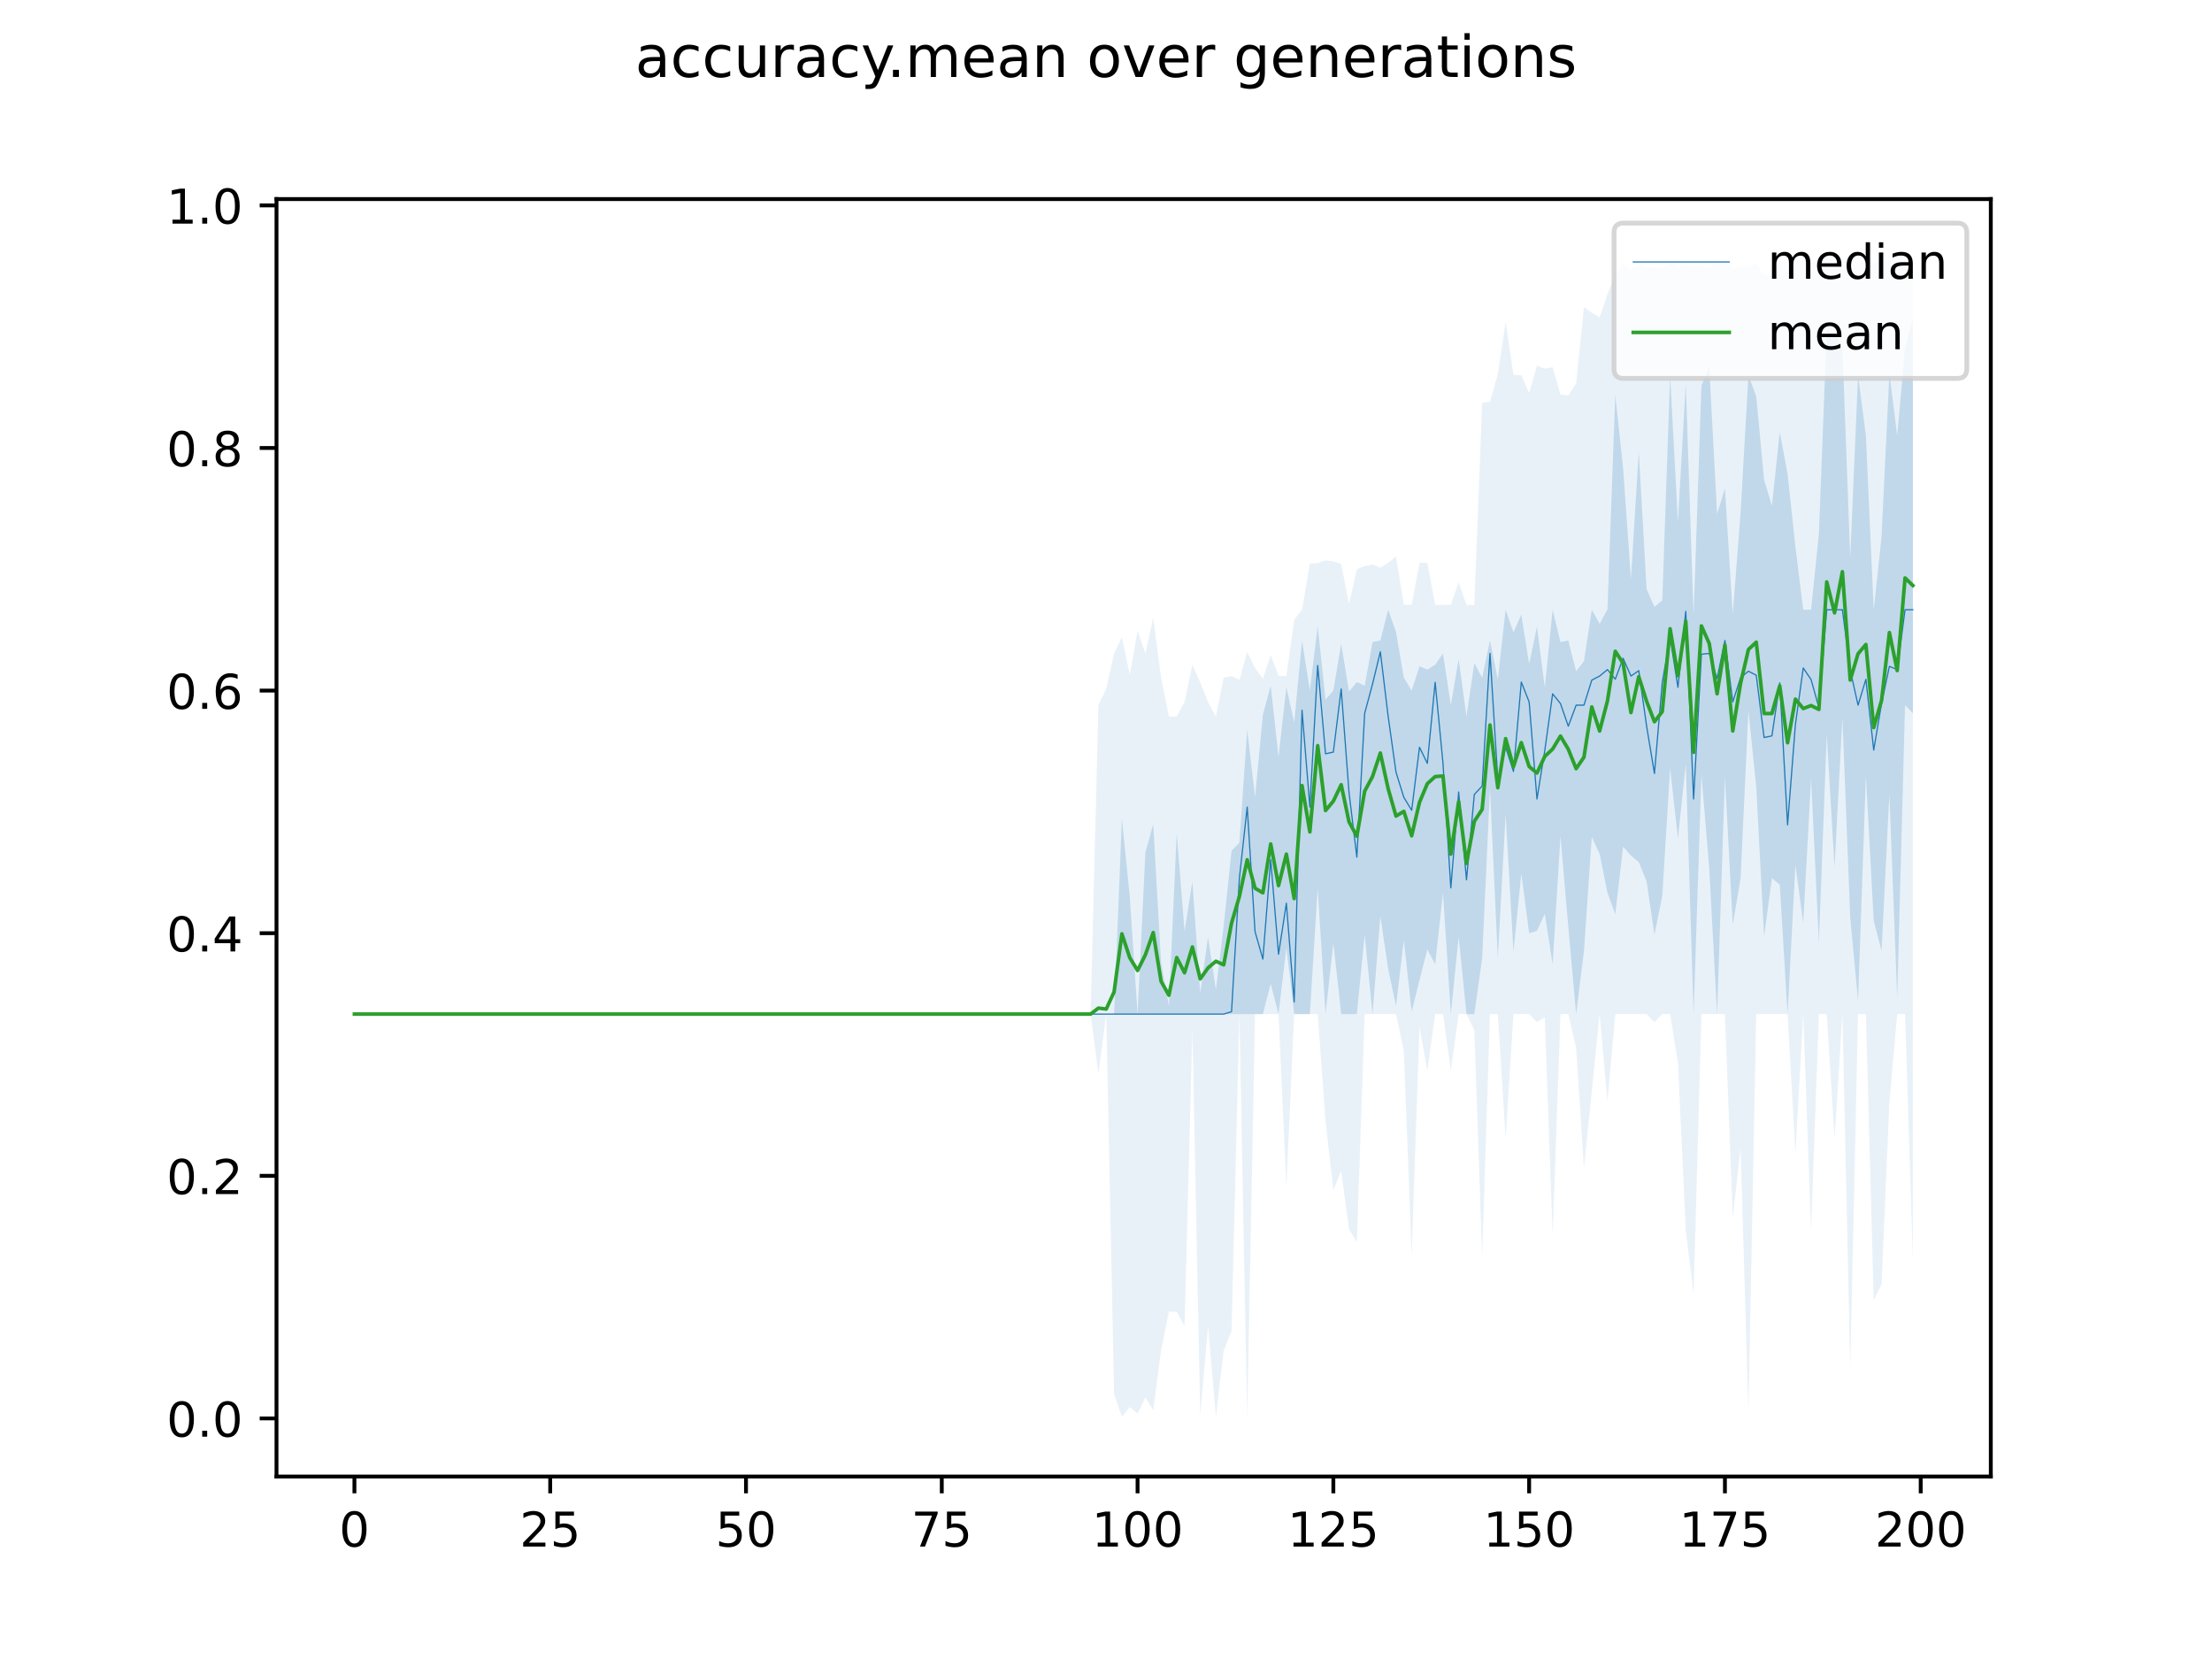 <?xml version="1.0" encoding="utf-8" standalone="no"?>
<!DOCTYPE svg PUBLIC "-//W3C//DTD SVG 1.1//EN"
  "http://www.w3.org/Graphics/SVG/1.1/DTD/svg11.dtd">
<!-- Created with matplotlib (https://matplotlib.org/) -->
<svg height="345.6pt" version="1.1" viewBox="0 0 460.8 345.6" width="460.8pt" xmlns="http://www.w3.org/2000/svg" xmlns:xlink="http://www.w3.org/1999/xlink">
 <defs>
  <style type="text/css">
*{stroke-linecap:butt;stroke-linejoin:round;}
  </style>
 </defs>
 <g id="figure_1">
  <g id="patch_1">
   <path d="M 0 345.6 
L 460.8 345.6 
L 460.8 0 
L 0 0 
z
" style="fill:#ffffff;"/>
  </g>
  <g id="axes_1">
   <g id="patch_2">
    <path d="M 57.6 307.584 
L 414.72 307.584 
L 414.72 41.472 
L 57.6 41.472 
z
" style="fill:#ffffff;"/>
   </g>
   <g id="PolyCollection_1">
    <path clip-path="url(#p16433de126)" d="M 73.833 211.254 
L 73.833 211.254 
L 75.464 211.254 
L 77.096 211.254 
L 78.727 211.254 
L 80.358 211.254 
L 81.99 211.254 
L 83.621 211.254 
L 85.253 211.254 
L 86.884 211.254 
L 88.516 211.254 
L 90.147 211.254 
L 91.778 211.254 
L 93.41 211.254 
L 95.041 211.254 
L 96.673 211.254 
L 98.304 211.254 
L 99.936 211.254 
L 101.567 211.254 
L 103.198 211.254 
L 104.83 211.254 
L 106.461 211.254 
L 108.093 211.254 
L 109.724 211.254 
L 111.356 211.254 
L 112.987 211.254 
L 114.618 211.254 
L 116.25 211.254 
L 117.881 211.254 
L 119.513 211.254 
L 121.144 211.254 
L 122.776 211.254 
L 124.407 211.254 
L 126.038 211.254 
L 127.67 211.254 
L 129.301 211.254 
L 130.933 211.254 
L 132.564 211.254 
L 134.196 211.254 
L 135.827 211.254 
L 137.458 211.254 
L 139.09 211.254 
L 140.721 211.254 
L 142.353 211.254 
L 143.984 211.254 
L 145.616 211.254 
L 147.247 211.254 
L 148.879 211.254 
L 150.51 211.254 
L 152.141 211.254 
L 153.773 211.254 
L 155.404 211.254 
L 157.036 211.254 
L 158.667 211.254 
L 160.299 211.254 
L 161.93 211.254 
L 163.561 211.254 
L 165.193 211.254 
L 166.824 211.254 
L 168.456 211.254 
L 170.087 211.254 
L 171.719 211.254 
L 173.35 211.254 
L 174.981 211.254 
L 176.613 211.254 
L 178.244 211.254 
L 179.876 211.254 
L 181.507 211.254 
L 183.139 211.254 
L 184.77 211.254 
L 186.401 211.254 
L 188.033 211.254 
L 189.664 211.254 
L 191.296 211.254 
L 192.927 211.254 
L 194.559 211.254 
L 196.19 211.254 
L 197.821 211.254 
L 199.453 211.254 
L 201.084 211.254 
L 202.716 211.254 
L 204.347 211.254 
L 205.979 211.254 
L 207.61 211.254 
L 209.241 211.254 
L 210.873 211.254 
L 212.504 211.254 
L 214.136 211.254 
L 215.767 211.254 
L 217.399 211.254 
L 219.03 211.254 
L 220.661 211.254 
L 222.293 211.254 
L 223.924 211.254 
L 225.556 211.254 
L 227.187 211.254 
L 228.819 211.254 
L 230.45 211.254 
L 232.081 211.254 
L 233.713 211.254 
L 235.344 211.254 
L 236.976 211.254 
L 238.607 211.254 
L 240.239 211.254 
L 241.87 211.254 
L 243.501 211.254 
L 245.133 211.254 
L 246.764 211.254 
L 248.396 211.254 
L 250.027 211.254 
L 251.659 211.254 
L 253.29 211.254 
L 254.921 211.254 
L 256.553 211.254 
L 258.184 211.254 
L 259.816 211.254 
L 261.447 211.254 
L 263.079 211.254 
L 264.71 204.936 
L 266.341 211.254 
L 267.973 197.44 
L 269.604 211.254 
L 271.236 211.254 
L 272.867 211.254 
L 274.499 185.057 
L 276.13 211.254 
L 277.761 196.429 
L 279.393 211.254 
L 281.024 211.254 
L 282.656 211.254 
L 284.287 194.744 
L 285.919 211.254 
L 287.55 190.869 
L 289.181 201.82 
L 290.813 209.569 
L 292.444 195.839 
L 294.076 210.749 
L 295.707 204.178 
L 297.339 197.777 
L 298.97 200.893 
L 300.601 185.984 
L 302.233 211.254 
L 303.864 195.165 
L 305.496 211.254 
L 307.127 211.254 
L 308.759 199.63 
L 310.39 164.323 
L 312.021 199.545 
L 313.653 169.634 
L 315.284 198.282 
L 316.916 181.941 
L 318.547 194.407 
L 320.179 193.902 
L 321.81 190.364 
L 323.441 200.893 
L 325.073 174.191 
L 326.704 193.059 
L 328.336 211.254 
L 329.967 198.114 
L 331.599 174.36 
L 333.23 177.897 
L 334.862 185.984 
L 336.493 190.448 
L 338.124 176.381 
L 339.756 178.234 
L 341.387 179.582 
L 343.019 183.625 
L 344.65 194.744 
L 346.282 186.658 
L 347.913 160.002 
L 349.544 174.696 
L 351.176 159.181 
L 352.807 211.254 
L 354.439 161.387 
L 356.07 180.93 
L 357.702 211.254 
L 359.333 161.801 
L 360.964 192.723 
L 362.596 182.951 
L 364.227 148.079 
L 365.859 163.999 
L 367.49 195.081 
L 369.122 182.951 
L 370.753 184.299 
L 372.384 211.254 
L 374.016 180.172 
L 375.647 192.301 
L 377.279 162.134 
L 378.91 196.429 
L 380.542 152.964 
L 382.173 180.677 
L 383.804 149.426 
L 385.436 191.206 
L 387.067 208.474 
L 388.699 161.539 
L 390.33 191.796 
L 391.962 198.114 
L 393.593 165.431 
L 395.224 207.885 
L 396.856 146.899 
L 398.487 148.584 
L 398.487 66.372 
L 398.487 66.372 
L 396.856 72.521 
L 395.224 90.772 
L 393.593 77.743 
L 391.962 111.774 
L 390.33 127.02 
L 388.699 90.739 
L 387.067 78.164 
L 385.436 116.238 
L 383.804 72.268 
L 382.173 69.572 
L 380.542 68.899 
L 378.91 111.166 
L 377.279 127.02 
L 375.647 127.02 
L 374.016 113.886 
L 372.384 98.717 
L 370.753 89.957 
L 369.122 105.382 
L 367.49 99.897 
L 365.859 82.595 
L 364.227 78.164 
L 362.596 106.804 
L 360.964 127.947 
L 359.333 101.75 
L 357.702 107.049 
L 356.07 76.48 
L 354.439 80.305 
L 352.807 128.284 
L 351.176 79.849 
L 349.544 108.825 
L 347.913 78.164 
L 346.282 125.083 
L 344.65 126.43 
L 343.019 122.724 
L 341.387 94 
L 339.756 120.618 
L 338.124 97.538 
L 336.493 82.208 
L 334.862 126.936 
L 333.23 129.968 
L 331.599 127.02 
L 329.967 137.718 
L 328.336 139.824 
L 326.704 133.422 
L 325.073 133.759 
L 323.441 127.02 
L 321.81 143.193 
L 320.179 130.558 
L 318.547 138.307 
L 316.916 128.031 
L 315.284 131.737 
L 313.653 127.02 
L 312.021 141.521 
L 310.39 133.422 
L 308.759 141.171 
L 307.127 138.139 
L 305.496 149.258 
L 303.864 137.277 
L 302.233 146.899 
L 300.601 136.117 
L 298.97 138.476 
L 297.339 139.487 
L 295.707 138.813 
L 294.076 143.867 
L 292.444 141.171 
L 290.813 131.653 
L 289.181 127.02 
L 287.55 133.422 
L 285.919 133.759 
L 284.287 142.856 
L 282.656 142.089 
L 281.024 144.063 
L 279.393 134.096 
L 277.761 143.867 
L 276.13 145.744 
L 274.499 130.389 
L 272.867 143.867 
L 271.236 133.422 
L 269.604 150.521 
L 267.973 143.176 
L 266.341 157.672 
L 264.71 142.833 
L 263.079 148.921 
L 261.447 166.057 
L 259.816 151.953 
L 258.184 175.539 
L 256.553 177.223 
L 254.921 192.807 
L 253.29 206.2 
L 251.659 195.165 
L 250.027 206.908 
L 248.396 183.625 
L 246.764 193.986 
L 245.133 173.517 
L 243.501 209.569 
L 241.87 200.472 
L 240.239 171.664 
L 238.607 177.56 
L 236.976 211.254 
L 235.344 186.658 
L 233.713 170.485 
L 232.081 211.254 
L 230.45 211.254 
L 228.819 211.254 
L 227.187 211.254 
L 225.556 211.254 
L 223.924 211.254 
L 222.293 211.254 
L 220.661 211.254 
L 219.03 211.254 
L 217.399 211.254 
L 215.767 211.254 
L 214.136 211.254 
L 212.504 211.254 
L 210.873 211.254 
L 209.241 211.254 
L 207.61 211.254 
L 205.979 211.254 
L 204.347 211.254 
L 202.716 211.254 
L 201.084 211.254 
L 199.453 211.254 
L 197.821 211.254 
L 196.19 211.254 
L 194.559 211.254 
L 192.927 211.254 
L 191.296 211.254 
L 189.664 211.254 
L 188.033 211.254 
L 186.401 211.254 
L 184.77 211.254 
L 183.139 211.254 
L 181.507 211.254 
L 179.876 211.254 
L 178.244 211.254 
L 176.613 211.254 
L 174.981 211.254 
L 173.35 211.254 
L 171.719 211.254 
L 170.087 211.254 
L 168.456 211.254 
L 166.824 211.254 
L 165.193 211.254 
L 163.561 211.254 
L 161.93 211.254 
L 160.299 211.254 
L 158.667 211.254 
L 157.036 211.254 
L 155.404 211.254 
L 153.773 211.254 
L 152.141 211.254 
L 150.51 211.254 
L 148.879 211.254 
L 147.247 211.254 
L 145.616 211.254 
L 143.984 211.254 
L 142.353 211.254 
L 140.721 211.254 
L 139.09 211.254 
L 137.458 211.254 
L 135.827 211.254 
L 134.196 211.254 
L 132.564 211.254 
L 130.933 211.254 
L 129.301 211.254 
L 127.67 211.254 
L 126.038 211.254 
L 124.407 211.254 
L 122.776 211.254 
L 121.144 211.254 
L 119.513 211.254 
L 117.881 211.254 
L 116.25 211.254 
L 114.618 211.254 
L 112.987 211.254 
L 111.356 211.254 
L 109.724 211.254 
L 108.093 211.254 
L 106.461 211.254 
L 104.83 211.254 
L 103.198 211.254 
L 101.567 211.254 
L 99.936 211.254 
L 98.304 211.254 
L 96.673 211.254 
L 95.041 211.254 
L 93.41 211.254 
L 91.778 211.254 
L 90.147 211.254 
L 88.516 211.254 
L 86.884 211.254 
L 85.253 211.254 
L 83.621 211.254 
L 81.99 211.254 
L 80.358 211.254 
L 78.727 211.254 
L 77.096 211.254 
L 75.464 211.254 
L 73.833 211.254 
z
" style="fill:#1f77b4;fill-opacity:0.2;"/>
   </g>
   <g id="PolyCollection_2">
    <path clip-path="url(#p16433de126)" d="M 73.833 211.254 
L 73.833 211.254 
L 75.464 211.254 
L 77.096 211.254 
L 78.727 211.254 
L 80.358 211.254 
L 81.99 211.254 
L 83.621 211.254 
L 85.253 211.254 
L 86.884 211.254 
L 88.516 211.254 
L 90.147 211.254 
L 91.778 211.254 
L 93.41 211.254 
L 95.041 211.254 
L 96.673 211.254 
L 98.304 211.254 
L 99.936 211.254 
L 101.567 211.254 
L 103.198 211.254 
L 104.83 211.254 
L 106.461 211.254 
L 108.093 211.254 
L 109.724 211.254 
L 111.356 211.254 
L 112.987 211.254 
L 114.618 211.254 
L 116.25 211.254 
L 117.881 211.254 
L 119.513 211.254 
L 121.144 211.254 
L 122.776 211.254 
L 124.407 211.254 
L 126.038 211.254 
L 127.67 211.254 
L 129.301 211.254 
L 130.933 211.254 
L 132.564 211.254 
L 134.196 211.254 
L 135.827 211.254 
L 137.458 211.254 
L 139.09 211.254 
L 140.721 211.254 
L 142.353 211.254 
L 143.984 211.254 
L 145.616 211.254 
L 147.247 211.254 
L 148.879 211.254 
L 150.51 211.254 
L 152.141 211.254 
L 153.773 211.254 
L 155.404 211.254 
L 157.036 211.254 
L 158.667 211.254 
L 160.299 211.254 
L 161.93 211.254 
L 163.561 211.254 
L 165.193 211.254 
L 166.824 211.254 
L 168.456 211.254 
L 170.087 211.254 
L 171.719 211.254 
L 173.35 211.254 
L 174.981 211.254 
L 176.613 211.254 
L 178.244 211.254 
L 179.876 211.254 
L 181.507 211.254 
L 183.139 211.254 
L 184.77 211.254 
L 186.401 211.254 
L 188.033 211.254 
L 189.664 211.254 
L 191.296 211.254 
L 192.927 211.254 
L 194.559 211.254 
L 196.19 211.254 
L 197.821 211.254 
L 199.453 211.254 
L 201.084 211.254 
L 202.716 211.254 
L 204.347 211.254 
L 205.979 211.254 
L 207.61 211.254 
L 209.241 211.254 
L 210.873 211.254 
L 212.504 211.254 
L 214.136 211.254 
L 215.767 211.254 
L 217.399 211.254 
L 219.03 211.254 
L 220.661 211.254 
L 222.293 211.254 
L 223.924 211.254 
L 225.556 211.254 
L 227.187 211.254 
L 228.819 223.721 
L 230.45 211.254 
L 232.081 290.434 
L 233.713 295.151 
L 235.344 293.129 
L 236.976 294.477 
L 238.607 291.108 
L 240.239 293.803 
L 241.87 281.337 
L 243.501 273.25 
L 245.133 273.25 
L 246.764 276.283 
L 248.396 214.623 
L 250.027 294.814 
L 251.659 276.283 
L 253.29 295.151 
L 254.921 281.337 
L 256.553 277.293 
L 258.184 211.254 
L 259.816 295.488 
L 261.447 211.254 
L 263.079 211.254 
L 264.71 211.254 
L 266.341 211.254 
L 267.973 247.306 
L 269.604 211.254 
L 271.236 211.254 
L 272.867 211.254 
L 274.499 211.254 
L 276.13 233.492 
L 277.761 247.98 
L 279.393 243.937 
L 281.024 256.066 
L 282.656 258.762 
L 284.287 211.254 
L 285.919 211.254 
L 287.55 211.254 
L 289.181 211.254 
L 290.813 211.254 
L 292.444 219.004 
L 294.076 261.457 
L 295.707 213.95 
L 297.339 223.047 
L 298.97 211.254 
L 300.601 211.254 
L 302.233 223.047 
L 303.864 211.254 
L 305.496 211.254 
L 307.127 214.623 
L 308.759 261.794 
L 310.39 211.254 
L 312.021 211.254 
L 313.653 237.198 
L 315.284 211.254 
L 316.916 211.254 
L 318.547 211.254 
L 320.179 212.939 
L 321.81 211.928 
L 323.441 257.414 
L 325.073 211.254 
L 326.704 211.254 
L 328.336 218.33 
L 329.967 243.263 
L 331.599 227.427 
L 333.23 211.254 
L 334.862 229.449 
L 336.493 211.254 
L 338.124 211.254 
L 339.756 211.254 
L 341.387 211.254 
L 343.019 211.254 
L 344.65 212.939 
L 346.282 211.254 
L 347.913 211.254 
L 349.544 221.362 
L 351.176 256.403 
L 352.807 269.544 
L 354.439 211.254 
L 356.07 211.254 
L 357.702 211.254 
L 359.333 211.254 
L 360.964 253.708 
L 362.596 239.22 
L 364.227 294.14 
L 365.859 211.254 
L 367.49 211.254 
L 369.122 211.254 
L 370.753 211.254 
L 372.384 211.254 
L 374.016 240.231 
L 375.647 211.254 
L 377.279 256.403 
L 378.91 211.254 
L 380.542 211.254 
L 382.173 237.198 
L 383.804 211.254 
L 385.436 285.043 
L 387.067 211.254 
L 388.699 211.254 
L 390.33 270.892 
L 391.962 267.522 
L 393.593 229.785 
L 395.224 211.254 
L 396.856 211.254 
L 398.487 262.468 
L 398.487 53.568 
L 398.487 53.568 
L 396.856 54.643 
L 395.224 54.242 
L 393.593 54.242 
L 391.962 54.495 
L 390.33 54.758 
L 388.699 54.753 
L 387.067 54.747 
L 385.436 53.568 
L 383.804 53.905 
L 382.173 54.655 
L 380.542 53.568 
L 378.91 54.646 
L 377.279 54.242 
L 375.647 54.242 
L 374.016 54.242 
L 372.384 54.771 
L 370.753 54.242 
L 369.122 57.359 
L 367.49 57.283 
L 365.859 54.916 
L 364.227 55.59 
L 362.596 55.59 
L 360.964 56.058 
L 359.333 54.242 
L 357.702 54.579 
L 356.07 55.59 
L 354.439 55.345 
L 352.807 55.333 
L 351.176 55.303 
L 349.544 55.253 
L 347.913 54.579 
L 346.282 55.975 
L 344.65 55.697 
L 343.019 55.67 
L 341.387 54.916 
L 339.756 56.196 
L 338.124 54.916 
L 336.493 57.123 
L 334.862 61.318 
L 333.23 66.142 
L 331.599 65.152 
L 329.967 63.962 
L 328.336 79.849 
L 326.704 82.364 
L 325.073 82.17 
L 323.441 76.48 
L 321.81 76.817 
L 320.179 76.143 
L 318.547 81.871 
L 316.916 78.164 
L 315.284 78.042 
L 313.653 67.045 
L 312.021 77.945 
L 310.39 83.7 
L 308.759 83.909 
L 307.127 126.027 
L 305.496 125.991 
L 303.864 121.292 
L 302.233 125.989 
L 300.601 125.999 
L 298.97 126.02 
L 297.339 117.233 
L 295.707 117.249 
L 294.076 125.963 
L 292.444 125.973 
L 290.813 115.901 
L 289.181 117.249 
L 287.55 118.244 
L 285.919 117.586 
L 284.287 117.923 
L 282.656 118.597 
L 281.024 125.865 
L 279.393 117.474 
L 277.761 116.912 
L 276.13 116.743 
L 274.499 117.299 
L 272.867 117.401 
L 271.236 127.02 
L 269.604 129.092 
L 267.973 140.834 
L 266.341 140.801 
L 264.71 136.454 
L 263.079 141.39 
L 261.447 139.15 
L 259.816 135.78 
L 258.184 141.643 
L 256.553 140.834 
L 254.921 141.171 
L 253.29 149.258 
L 251.659 146.225 
L 250.027 142.182 
L 248.396 138.476 
L 246.764 146.225 
L 245.133 149.258 
L 243.501 149.258 
L 241.87 141.171 
L 240.239 128.705 
L 238.607 136.117 
L 236.976 131.4 
L 235.344 140.589 
L 233.713 132.748 
L 232.081 136.117 
L 230.45 143.496 
L 228.819 146.899 
L 227.187 211.254 
L 225.556 211.254 
L 223.924 211.254 
L 222.293 211.254 
L 220.661 211.254 
L 219.03 211.254 
L 217.399 211.254 
L 215.767 211.254 
L 214.136 211.254 
L 212.504 211.254 
L 210.873 211.254 
L 209.241 211.254 
L 207.61 211.254 
L 205.979 211.254 
L 204.347 211.254 
L 202.716 211.254 
L 201.084 211.254 
L 199.453 211.254 
L 197.821 211.254 
L 196.19 211.254 
L 194.559 211.254 
L 192.927 211.254 
L 191.296 211.254 
L 189.664 211.254 
L 188.033 211.254 
L 186.401 211.254 
L 184.77 211.254 
L 183.139 211.254 
L 181.507 211.254 
L 179.876 211.254 
L 178.244 211.254 
L 176.613 211.254 
L 174.981 211.254 
L 173.35 211.254 
L 171.719 211.254 
L 170.087 211.254 
L 168.456 211.254 
L 166.824 211.254 
L 165.193 211.254 
L 163.561 211.254 
L 161.93 211.254 
L 160.299 211.254 
L 158.667 211.254 
L 157.036 211.254 
L 155.404 211.254 
L 153.773 211.254 
L 152.141 211.254 
L 150.51 211.254 
L 148.879 211.254 
L 147.247 211.254 
L 145.616 211.254 
L 143.984 211.254 
L 142.353 211.254 
L 140.721 211.254 
L 139.09 211.254 
L 137.458 211.254 
L 135.827 211.254 
L 134.196 211.254 
L 132.564 211.254 
L 130.933 211.254 
L 129.301 211.254 
L 127.67 211.254 
L 126.038 211.254 
L 124.407 211.254 
L 122.776 211.254 
L 121.144 211.254 
L 119.513 211.254 
L 117.881 211.254 
L 116.25 211.254 
L 114.618 211.254 
L 112.987 211.254 
L 111.356 211.254 
L 109.724 211.254 
L 108.093 211.254 
L 106.461 211.254 
L 104.83 211.254 
L 103.198 211.254 
L 101.567 211.254 
L 99.936 211.254 
L 98.304 211.254 
L 96.673 211.254 
L 95.041 211.254 
L 93.41 211.254 
L 91.778 211.254 
L 90.147 211.254 
L 88.516 211.254 
L 86.884 211.254 
L 85.253 211.254 
L 83.621 211.254 
L 81.99 211.254 
L 80.358 211.254 
L 78.727 211.254 
L 77.096 211.254 
L 75.464 211.254 
L 73.833 211.254 
z
" style="fill:#1f77b4;fill-opacity:0.1;"/>
   </g>
   <g id="matplotlib.axis_1">
    <g id="xtick_1">
     <g id="line2d_1">
      <defs>
       <path d="M 0 0 
L 0 3.5 
" id="me103ad7d12" style="stroke:#000000;stroke-width:0.8;"/>
      </defs>
      <g>
       <use style="stroke:#000000;stroke-width:0.8;" x="73.833" xlink:href="#me103ad7d12" y="307.584"/>
      </g>
     </g>
     <g id="text_1">
      <!-- 0 -->
      <defs>
       <path d="M 31.781 66.406 
Q 24.172 66.406 20.328 58.906 
Q 16.5 51.422 16.5 36.375 
Q 16.5 21.391 20.328 13.891 
Q 24.172 6.391 31.781 6.391 
Q 39.453 6.391 43.281 13.891 
Q 47.125 21.391 47.125 36.375 
Q 47.125 51.422 43.281 58.906 
Q 39.453 66.406 31.781 66.406 
z
M 31.781 74.219 
Q 44.047 74.219 50.516 64.516 
Q 56.984 54.828 56.984 36.375 
Q 56.984 17.969 50.516 8.266 
Q 44.047 -1.422 31.781 -1.422 
Q 19.531 -1.422 13.062 8.266 
Q 6.594 17.969 6.594 36.375 
Q 6.594 54.828 13.062 64.516 
Q 19.531 74.219 31.781 74.219 
z
" id="DejaVuSans-48"/>
      </defs>
      <g transform="translate(70.651 322.182)scale(0.1 -0.1)">
       <use xlink:href="#DejaVuSans-48"/>
      </g>
     </g>
    </g>
    <g id="xtick_2">
     <g id="line2d_2">
      <g>
       <use style="stroke:#000000;stroke-width:0.8;" x="114.618" xlink:href="#me103ad7d12" y="307.584"/>
      </g>
     </g>
     <g id="text_2">
      <!-- 25 -->
      <defs>
       <path d="M 19.188 8.297 
L 53.609 8.297 
L 53.609 0 
L 7.328 0 
L 7.328 8.297 
Q 12.938 14.109 22.625 23.891 
Q 32.328 33.688 34.812 36.531 
Q 39.547 41.844 41.422 45.531 
Q 43.312 49.219 43.312 52.781 
Q 43.312 58.594 39.234 62.25 
Q 35.156 65.922 28.609 65.922 
Q 23.969 65.922 18.812 64.312 
Q 13.672 62.703 7.812 59.422 
L 7.812 69.391 
Q 13.766 71.781 18.938 73 
Q 24.125 74.219 28.422 74.219 
Q 39.75 74.219 46.484 68.547 
Q 53.219 62.891 53.219 53.422 
Q 53.219 48.922 51.531 44.891 
Q 49.859 40.875 45.406 35.406 
Q 44.188 33.984 37.641 27.219 
Q 31.109 20.453 19.188 8.297 
z
" id="DejaVuSans-50"/>
       <path d="M 10.797 72.906 
L 49.516 72.906 
L 49.516 64.594 
L 19.828 64.594 
L 19.828 46.734 
Q 21.969 47.469 24.109 47.828 
Q 26.266 48.188 28.422 48.188 
Q 40.625 48.188 47.75 41.5 
Q 54.891 34.812 54.891 23.391 
Q 54.891 11.625 47.562 5.094 
Q 40.234 -1.422 26.906 -1.422 
Q 22.312 -1.422 17.547 -0.641 
Q 12.797 0.141 7.719 1.703 
L 7.719 11.625 
Q 12.109 9.234 16.797 8.062 
Q 21.484 6.891 26.703 6.891 
Q 35.156 6.891 40.078 11.328 
Q 45.016 15.766 45.016 23.391 
Q 45.016 31 40.078 35.438 
Q 35.156 39.891 26.703 39.891 
Q 22.75 39.891 18.812 39.016 
Q 14.891 38.141 10.797 36.281 
z
" id="DejaVuSans-53"/>
      </defs>
      <g transform="translate(108.256 322.182)scale(0.1 -0.1)">
       <use xlink:href="#DejaVuSans-50"/>
       <use x="63.623" xlink:href="#DejaVuSans-53"/>
      </g>
     </g>
    </g>
    <g id="xtick_3">
     <g id="line2d_3">
      <g>
       <use style="stroke:#000000;stroke-width:0.8;" x="155.404" xlink:href="#me103ad7d12" y="307.584"/>
      </g>
     </g>
     <g id="text_3">
      <!-- 50 -->
      <g transform="translate(149.042 322.182)scale(0.1 -0.1)">
       <use xlink:href="#DejaVuSans-53"/>
       <use x="63.623" xlink:href="#DejaVuSans-48"/>
      </g>
     </g>
    </g>
    <g id="xtick_4">
     <g id="line2d_4">
      <g>
       <use style="stroke:#000000;stroke-width:0.8;" x="196.19" xlink:href="#me103ad7d12" y="307.584"/>
      </g>
     </g>
     <g id="text_4">
      <!-- 75 -->
      <defs>
       <path d="M 8.203 72.906 
L 55.078 72.906 
L 55.078 68.703 
L 28.609 0 
L 18.312 0 
L 43.219 64.594 
L 8.203 64.594 
z
" id="DejaVuSans-55"/>
      </defs>
      <g transform="translate(189.827 322.182)scale(0.1 -0.1)">
       <use xlink:href="#DejaVuSans-55"/>
       <use x="63.623" xlink:href="#DejaVuSans-53"/>
      </g>
     </g>
    </g>
    <g id="xtick_5">
     <g id="line2d_5">
      <g>
       <use style="stroke:#000000;stroke-width:0.8;" x="236.976" xlink:href="#me103ad7d12" y="307.584"/>
      </g>
     </g>
     <g id="text_5">
      <!-- 100 -->
      <defs>
       <path d="M 12.406 8.297 
L 28.516 8.297 
L 28.516 63.922 
L 10.984 60.406 
L 10.984 69.391 
L 28.422 72.906 
L 38.281 72.906 
L 38.281 8.297 
L 54.391 8.297 
L 54.391 0 
L 12.406 0 
z
" id="DejaVuSans-49"/>
      </defs>
      <g transform="translate(227.432 322.182)scale(0.1 -0.1)">
       <use xlink:href="#DejaVuSans-49"/>
       <use x="63.623" xlink:href="#DejaVuSans-48"/>
       <use x="127.246" xlink:href="#DejaVuSans-48"/>
      </g>
     </g>
    </g>
    <g id="xtick_6">
     <g id="line2d_6">
      <g>
       <use style="stroke:#000000;stroke-width:0.8;" x="277.761" xlink:href="#me103ad7d12" y="307.584"/>
      </g>
     </g>
     <g id="text_6">
      <!-- 125 -->
      <g transform="translate(268.218 322.182)scale(0.1 -0.1)">
       <use xlink:href="#DejaVuSans-49"/>
       <use x="63.623" xlink:href="#DejaVuSans-50"/>
       <use x="127.246" xlink:href="#DejaVuSans-53"/>
      </g>
     </g>
    </g>
    <g id="xtick_7">
     <g id="line2d_7">
      <g>
       <use style="stroke:#000000;stroke-width:0.8;" x="318.547" xlink:href="#me103ad7d12" y="307.584"/>
      </g>
     </g>
     <g id="text_7">
      <!-- 150 -->
      <g transform="translate(309.003 322.182)scale(0.1 -0.1)">
       <use xlink:href="#DejaVuSans-49"/>
       <use x="63.623" xlink:href="#DejaVuSans-53"/>
       <use x="127.246" xlink:href="#DejaVuSans-48"/>
      </g>
     </g>
    </g>
    <g id="xtick_8">
     <g id="line2d_8">
      <g>
       <use style="stroke:#000000;stroke-width:0.8;" x="359.333" xlink:href="#me103ad7d12" y="307.584"/>
      </g>
     </g>
     <g id="text_8">
      <!-- 175 -->
      <g transform="translate(349.789 322.182)scale(0.1 -0.1)">
       <use xlink:href="#DejaVuSans-49"/>
       <use x="63.623" xlink:href="#DejaVuSans-55"/>
       <use x="127.246" xlink:href="#DejaVuSans-53"/>
      </g>
     </g>
    </g>
    <g id="xtick_9">
     <g id="line2d_9">
      <g>
       <use style="stroke:#000000;stroke-width:0.8;" x="400.119" xlink:href="#me103ad7d12" y="307.584"/>
      </g>
     </g>
     <g id="text_9">
      <!-- 200 -->
      <g transform="translate(390.575 322.182)scale(0.1 -0.1)">
       <use xlink:href="#DejaVuSans-50"/>
       <use x="63.623" xlink:href="#DejaVuSans-48"/>
       <use x="127.246" xlink:href="#DejaVuSans-48"/>
      </g>
     </g>
    </g>
   </g>
   <g id="matplotlib.axis_2">
    <g id="ytick_1">
     <g id="line2d_10">
      <defs>
       <path d="M 0 0 
L -3.5 0 
" id="mfe6ed70bfe" style="stroke:#000000;stroke-width:0.8;"/>
      </defs>
      <g>
       <use style="stroke:#000000;stroke-width:0.8;" x="57.6" xlink:href="#mfe6ed70bfe" y="295.488"/>
      </g>
     </g>
     <g id="text_10">
      <!-- 0.0 -->
      <defs>
       <path d="M 10.688 12.406 
L 21 12.406 
L 21 0 
L 10.688 0 
z
" id="DejaVuSans-46"/>
      </defs>
      <g transform="translate(34.697 299.287)scale(0.1 -0.1)">
       <use xlink:href="#DejaVuSans-48"/>
       <use x="63.623" xlink:href="#DejaVuSans-46"/>
       <use x="95.41" xlink:href="#DejaVuSans-48"/>
      </g>
     </g>
    </g>
    <g id="ytick_2">
     <g id="line2d_11">
      <g>
       <use style="stroke:#000000;stroke-width:0.8;" x="57.6" xlink:href="#mfe6ed70bfe" y="244.948"/>
      </g>
     </g>
     <g id="text_11">
      <!-- 0.2 -->
      <g transform="translate(34.697 248.747)scale(0.1 -0.1)">
       <use xlink:href="#DejaVuSans-48"/>
       <use x="63.623" xlink:href="#DejaVuSans-46"/>
       <use x="95.41" xlink:href="#DejaVuSans-50"/>
      </g>
     </g>
    </g>
    <g id="ytick_3">
     <g id="line2d_12">
      <g>
       <use style="stroke:#000000;stroke-width:0.8;" x="57.6" xlink:href="#mfe6ed70bfe" y="194.407"/>
      </g>
     </g>
     <g id="text_12">
      <!-- 0.4 -->
      <defs>
       <path d="M 37.797 64.312 
L 12.891 25.391 
L 37.797 25.391 
z
M 35.203 72.906 
L 47.609 72.906 
L 47.609 25.391 
L 58.016 25.391 
L 58.016 17.188 
L 47.609 17.188 
L 47.609 0 
L 37.797 0 
L 37.797 17.188 
L 4.891 17.188 
L 4.891 26.703 
z
" id="DejaVuSans-52"/>
      </defs>
      <g transform="translate(34.697 198.206)scale(0.1 -0.1)">
       <use xlink:href="#DejaVuSans-48"/>
       <use x="63.623" xlink:href="#DejaVuSans-46"/>
       <use x="95.41" xlink:href="#DejaVuSans-52"/>
      </g>
     </g>
    </g>
    <g id="ytick_4">
     <g id="line2d_13">
      <g>
       <use style="stroke:#000000;stroke-width:0.8;" x="57.6" xlink:href="#mfe6ed70bfe" y="143.867"/>
      </g>
     </g>
     <g id="text_13">
      <!-- 0.6 -->
      <defs>
       <path d="M 33.016 40.375 
Q 26.375 40.375 22.484 35.828 
Q 18.609 31.297 18.609 23.391 
Q 18.609 15.531 22.484 10.953 
Q 26.375 6.391 33.016 6.391 
Q 39.656 6.391 43.531 10.953 
Q 47.406 15.531 47.406 23.391 
Q 47.406 31.297 43.531 35.828 
Q 39.656 40.375 33.016 40.375 
z
M 52.594 71.297 
L 52.594 62.312 
Q 48.875 64.062 45.094 64.984 
Q 41.312 65.922 37.594 65.922 
Q 27.828 65.922 22.672 59.328 
Q 17.531 52.734 16.797 39.406 
Q 19.672 43.656 24.016 45.922 
Q 28.375 48.188 33.594 48.188 
Q 44.578 48.188 50.953 41.516 
Q 57.328 34.859 57.328 23.391 
Q 57.328 12.156 50.688 5.359 
Q 44.047 -1.422 33.016 -1.422 
Q 20.359 -1.422 13.672 8.266 
Q 6.984 17.969 6.984 36.375 
Q 6.984 53.656 15.188 63.938 
Q 23.391 74.219 37.203 74.219 
Q 40.922 74.219 44.703 73.484 
Q 48.484 72.75 52.594 71.297 
z
" id="DejaVuSans-54"/>
      </defs>
      <g transform="translate(34.697 147.666)scale(0.1 -0.1)">
       <use xlink:href="#DejaVuSans-48"/>
       <use x="63.623" xlink:href="#DejaVuSans-46"/>
       <use x="95.41" xlink:href="#DejaVuSans-54"/>
      </g>
     </g>
    </g>
    <g id="ytick_5">
     <g id="line2d_14">
      <g>
       <use style="stroke:#000000;stroke-width:0.8;" x="57.6" xlink:href="#mfe6ed70bfe" y="93.326"/>
      </g>
     </g>
     <g id="text_14">
      <!-- 0.8 -->
      <defs>
       <path d="M 31.781 34.625 
Q 24.75 34.625 20.719 30.859 
Q 16.703 27.094 16.703 20.516 
Q 16.703 13.922 20.719 10.156 
Q 24.75 6.391 31.781 6.391 
Q 38.812 6.391 42.859 10.172 
Q 46.922 13.969 46.922 20.516 
Q 46.922 27.094 42.891 30.859 
Q 38.875 34.625 31.781 34.625 
z
M 21.922 38.812 
Q 15.578 40.375 12.031 44.719 
Q 8.5 49.078 8.5 55.328 
Q 8.5 64.062 14.719 69.141 
Q 20.953 74.219 31.781 74.219 
Q 42.672 74.219 48.875 69.141 
Q 55.078 64.062 55.078 55.328 
Q 55.078 49.078 51.531 44.719 
Q 48 40.375 41.703 38.812 
Q 48.828 37.156 52.797 32.312 
Q 56.781 27.484 56.781 20.516 
Q 56.781 9.906 50.312 4.234 
Q 43.844 -1.422 31.781 -1.422 
Q 19.734 -1.422 13.25 4.234 
Q 6.781 9.906 6.781 20.516 
Q 6.781 27.484 10.781 32.312 
Q 14.797 37.156 21.922 38.812 
z
M 18.312 54.391 
Q 18.312 48.734 21.844 45.562 
Q 25.391 42.391 31.781 42.391 
Q 38.141 42.391 41.719 45.562 
Q 45.312 48.734 45.312 54.391 
Q 45.312 60.062 41.719 63.234 
Q 38.141 66.406 31.781 66.406 
Q 25.391 66.406 21.844 63.234 
Q 18.312 60.062 18.312 54.391 
z
" id="DejaVuSans-56"/>
      </defs>
      <g transform="translate(34.697 97.126)scale(0.1 -0.1)">
       <use xlink:href="#DejaVuSans-48"/>
       <use x="63.623" xlink:href="#DejaVuSans-46"/>
       <use x="95.41" xlink:href="#DejaVuSans-56"/>
      </g>
     </g>
    </g>
    <g id="ytick_6">
     <g id="line2d_15">
      <g>
       <use style="stroke:#000000;stroke-width:0.8;" x="57.6" xlink:href="#mfe6ed70bfe" y="42.786"/>
      </g>
     </g>
     <g id="text_15">
      <!-- 1.0 -->
      <g transform="translate(34.697 46.585)scale(0.1 -0.1)">
       <use xlink:href="#DejaVuSans-49"/>
       <use x="63.623" xlink:href="#DejaVuSans-46"/>
       <use x="95.41" xlink:href="#DejaVuSans-48"/>
      </g>
     </g>
    </g>
   </g>
   <g id="line2d_16">
    <path clip-path="url(#p16433de126)" d="M 73.833 211.254 
L 254.921 211.254 
L 256.553 210.749 
L 258.184 182.976 
L 259.816 168.126 
L 261.447 194.07 
L 263.079 199.798 
L 264.71 179.078 
L 266.341 198.787 
L 267.973 188.153 
L 269.604 208.727 
L 271.236 147.952 
L 272.867 168.126 
L 274.499 138.644 
L 276.13 157.033 
L 277.761 156.67 
L 279.393 143.53 
L 281.024 165.081 
L 282.656 178.571 
L 284.287 148.584 
L 285.919 142.519 
L 287.55 135.78 
L 289.181 149.258 
L 290.813 160.856 
L 292.444 166.105 
L 294.076 168.8 
L 295.707 155.668 
L 297.339 159.029 
L 298.97 142.144 
L 300.601 158.976 
L 302.233 184.973 
L 303.864 164.984 
L 305.496 183.288 
L 307.127 165.507 
L 308.759 163.746 
L 310.39 136.117 
L 312.021 162.398 
L 313.653 155.66 
L 315.284 160.714 
L 316.916 142.081 
L 318.547 146.225 
L 320.179 166.442 
L 321.81 156.333 
L 323.441 144.541 
L 325.073 146.562 
L 326.704 151.279 
L 328.336 146.899 
L 329.967 146.899 
L 331.599 141.684 
L 333.23 140.834 
L 334.862 139.487 
L 336.493 141.492 
L 338.124 137.128 
L 339.756 140.834 
L 341.387 139.714 
L 343.019 151.279 
L 344.65 161.127 
L 346.282 142.14 
L 347.913 132.748 
L 349.544 143.193 
L 351.176 127.357 
L 352.807 166.442 
L 354.439 136.286 
L 356.07 136.117 
L 357.702 141.371 
L 359.333 133.422 
L 360.964 146.225 
L 362.596 141.171 
L 364.227 139.824 
L 365.859 140.666 
L 367.49 153.638 
L 369.122 153.301 
L 370.753 142.252 
L 372.384 171.833 
L 374.016 150.942 
L 375.647 139.15 
L 377.279 141.572 
L 378.91 147.405 
L 380.542 127.02 
L 383.804 127.02 
L 385.436 139.588 
L 387.067 146.899 
L 388.699 141.508 
L 390.33 156.246 
L 391.962 146.562 
L 393.593 138.813 
L 395.224 139.487 
L 396.856 127.02 
L 398.487 127.02 
L 398.487 127.02 
" style="fill:none;stroke:#1f77b4;stroke-linecap:square;stroke-width:0.25;"/>
   </g>
   <g id="line2d_17">
    <path clip-path="url(#p16433de126)" d="M 73.833 211.254 
L 227.187 211.254 
L 228.819 210.007 
L 230.45 210.202 
L 232.081 206.655 
L 233.713 194.536 
L 235.344 199.496 
L 236.976 202.168 
L 238.607 198.897 
L 240.239 194.27 
L 241.87 204.421 
L 243.501 207.331 
L 245.133 199.477 
L 246.764 202.649 
L 248.396 197.27 
L 250.027 203.916 
L 251.659 201.625 
L 253.29 200.25 
L 254.921 200.989 
L 256.553 192.308 
L 258.184 186.762 
L 259.816 179.105 
L 261.447 185.028 
L 263.079 185.991 
L 264.71 175.812 
L 266.341 184.482 
L 267.973 177.934 
L 269.604 187.194 
L 271.236 163.647 
L 272.867 173.297 
L 274.499 155.337 
L 276.13 168.855 
L 277.761 166.883 
L 279.393 163.47 
L 281.024 171.21 
L 282.656 174.198 
L 284.287 164.815 
L 285.919 161.772 
L 287.55 156.864 
L 289.181 164.32 
L 290.813 170.004 
L 292.444 169.022 
L 294.076 174.116 
L 295.707 167.141 
L 297.339 163.251 
L 298.97 161.776 
L 300.601 161.655 
L 302.233 177.929 
L 303.864 167.008 
L 305.496 179.869 
L 307.127 171.099 
L 308.759 168.605 
L 310.39 151.039 
L 312.021 164.097 
L 313.653 153.878 
L 315.284 159.701 
L 316.916 154.702 
L 318.547 159.681 
L 320.179 161.033 
L 321.81 157.571 
L 323.441 156.039 
L 325.073 153.336 
L 326.704 156.077 
L 328.336 160.127 
L 329.967 157.736 
L 331.599 147.272 
L 333.23 152.285 
L 334.862 146.022 
L 336.493 135.676 
L 338.124 138.168 
L 339.756 148.443 
L 341.387 140.97 
L 343.019 146.094 
L 344.65 150.355 
L 346.282 148.237 
L 347.913 130.977 
L 349.544 140.759 
L 351.176 129.436 
L 352.807 156.721 
L 354.439 130.387 
L 356.07 134.059 
L 357.702 144.524 
L 359.333 134.371 
L 360.964 152.266 
L 362.596 142.343 
L 364.227 135.301 
L 365.859 133.777 
L 367.49 148.642 
L 369.122 148.64 
L 370.753 142.871 
L 372.384 154.732 
L 374.016 145.64 
L 375.647 147.604 
L 377.279 146.979 
L 378.91 147.787 
L 380.542 121.223 
L 382.173 127.672 
L 383.804 119.098 
L 385.436 141.667 
L 387.067 136.183 
L 388.699 134.264 
L 390.33 151.569 
L 391.962 145.919 
L 393.593 131.772 
L 395.224 139.689 
L 396.856 120.399 
L 398.487 121.975 
L 398.487 121.975 
" style="fill:none;stroke:#2ca02c;stroke-linecap:square;stroke-width:0.75;"/>
   </g>
   <g id="patch_3">
    <path d="M 57.6 307.584 
L 57.6 41.472 
" style="fill:none;stroke:#000000;stroke-linecap:square;stroke-linejoin:miter;stroke-width:0.8;"/>
   </g>
   <g id="patch_4">
    <path d="M 414.72 307.584 
L 414.72 41.472 
" style="fill:none;stroke:#000000;stroke-linecap:square;stroke-linejoin:miter;stroke-width:0.8;"/>
   </g>
   <g id="patch_5">
    <path d="M 57.6 307.584 
L 414.72 307.584 
" style="fill:none;stroke:#000000;stroke-linecap:square;stroke-linejoin:miter;stroke-width:0.8;"/>
   </g>
   <g id="patch_6">
    <path d="M 57.6 41.472 
L 414.72 41.472 
" style="fill:none;stroke:#000000;stroke-linecap:square;stroke-linejoin:miter;stroke-width:0.8;"/>
   </g>
   <g id="legend_1">
    <g id="patch_7">
     <path d="M 338.234 78.828 
L 407.72 78.828 
Q 409.72 78.828 409.72 76.828 
L 409.72 48.472 
Q 409.72 46.472 407.72 46.472 
L 338.234 46.472 
Q 336.234 46.472 336.234 48.472 
L 336.234 76.828 
Q 336.234 78.828 338.234 78.828 
z
" style="fill:#ffffff;opacity:0.8;stroke:#cccccc;stroke-linejoin:miter;"/>
    </g>
    <g id="line2d_18">
     <path d="M 340.234 54.57 
L 360.234 54.57 
" style="fill:none;stroke:#1f77b4;stroke-linecap:square;stroke-width:0.25;"/>
    </g>
    <g id="line2d_19"/>
    <g id="text_16">
     <!-- median -->
     <defs>
      <path d="M 52 44.188 
Q 55.375 50.25 60.062 53.125 
Q 64.75 56 71.094 56 
Q 79.641 56 84.281 50.016 
Q 88.922 44.047 88.922 33.016 
L 88.922 0 
L 79.891 0 
L 79.891 32.719 
Q 79.891 40.578 77.094 44.375 
Q 74.312 48.188 68.609 48.188 
Q 61.625 48.188 57.562 43.547 
Q 53.516 38.922 53.516 30.906 
L 53.516 0 
L 44.484 0 
L 44.484 32.719 
Q 44.484 40.625 41.703 44.406 
Q 38.922 48.188 33.109 48.188 
Q 26.219 48.188 22.156 43.531 
Q 18.109 38.875 18.109 30.906 
L 18.109 0 
L 9.078 0 
L 9.078 54.688 
L 18.109 54.688 
L 18.109 46.188 
Q 21.188 51.219 25.484 53.609 
Q 29.781 56 35.688 56 
Q 41.656 56 45.828 52.969 
Q 50 49.953 52 44.188 
z
" id="DejaVuSans-109"/>
      <path d="M 56.203 29.594 
L 56.203 25.203 
L 14.891 25.203 
Q 15.484 15.922 20.484 11.062 
Q 25.484 6.203 34.422 6.203 
Q 39.594 6.203 44.453 7.469 
Q 49.312 8.734 54.109 11.281 
L 54.109 2.781 
Q 49.266 0.734 44.188 -0.344 
Q 39.109 -1.422 33.891 -1.422 
Q 20.797 -1.422 13.156 6.188 
Q 5.516 13.812 5.516 26.812 
Q 5.516 40.234 12.766 48.109 
Q 20.016 56 32.328 56 
Q 43.359 56 49.781 48.891 
Q 56.203 41.797 56.203 29.594 
z
M 47.219 32.234 
Q 47.125 39.594 43.094 43.984 
Q 39.062 48.391 32.422 48.391 
Q 24.906 48.391 20.391 44.141 
Q 15.875 39.891 15.188 32.172 
z
" id="DejaVuSans-101"/>
      <path d="M 45.406 46.391 
L 45.406 75.984 
L 54.391 75.984 
L 54.391 0 
L 45.406 0 
L 45.406 8.203 
Q 42.578 3.328 38.25 0.953 
Q 33.938 -1.422 27.875 -1.422 
Q 17.969 -1.422 11.734 6.484 
Q 5.516 14.406 5.516 27.297 
Q 5.516 40.188 11.734 48.094 
Q 17.969 56 27.875 56 
Q 33.938 56 38.25 53.625 
Q 42.578 51.266 45.406 46.391 
z
M 14.797 27.297 
Q 14.797 17.391 18.875 11.75 
Q 22.953 6.109 30.078 6.109 
Q 37.203 6.109 41.297 11.75 
Q 45.406 17.391 45.406 27.297 
Q 45.406 37.203 41.297 42.844 
Q 37.203 48.484 30.078 48.484 
Q 22.953 48.484 18.875 42.844 
Q 14.797 37.203 14.797 27.297 
z
" id="DejaVuSans-100"/>
      <path d="M 9.422 54.688 
L 18.406 54.688 
L 18.406 0 
L 9.422 0 
z
M 9.422 75.984 
L 18.406 75.984 
L 18.406 64.594 
L 9.422 64.594 
z
" id="DejaVuSans-105"/>
      <path d="M 34.281 27.484 
Q 23.391 27.484 19.188 25 
Q 14.984 22.516 14.984 16.5 
Q 14.984 11.719 18.141 8.906 
Q 21.297 6.109 26.703 6.109 
Q 34.188 6.109 38.703 11.406 
Q 43.219 16.703 43.219 25.484 
L 43.219 27.484 
z
M 52.203 31.203 
L 52.203 0 
L 43.219 0 
L 43.219 8.297 
Q 40.141 3.328 35.547 0.953 
Q 30.953 -1.422 24.312 -1.422 
Q 15.922 -1.422 10.953 3.297 
Q 6 8.016 6 15.922 
Q 6 25.141 12.172 29.828 
Q 18.359 34.516 30.609 34.516 
L 43.219 34.516 
L 43.219 35.406 
Q 43.219 41.609 39.141 45 
Q 35.062 48.391 27.688 48.391 
Q 23 48.391 18.547 47.266 
Q 14.109 46.141 10.016 43.891 
L 10.016 52.203 
Q 14.938 54.109 19.578 55.047 
Q 24.219 56 28.609 56 
Q 40.484 56 46.344 49.844 
Q 52.203 43.703 52.203 31.203 
z
" id="DejaVuSans-97"/>
      <path d="M 54.891 33.016 
L 54.891 0 
L 45.906 0 
L 45.906 32.719 
Q 45.906 40.484 42.875 44.328 
Q 39.844 48.188 33.797 48.188 
Q 26.516 48.188 22.312 43.547 
Q 18.109 38.922 18.109 30.906 
L 18.109 0 
L 9.078 0 
L 9.078 54.688 
L 18.109 54.688 
L 18.109 46.188 
Q 21.344 51.125 25.703 53.562 
Q 30.078 56 35.797 56 
Q 45.219 56 50.047 50.172 
Q 54.891 44.344 54.891 33.016 
z
" id="DejaVuSans-110"/>
     </defs>
     <g transform="translate(368.234 58.07)scale(0.1 -0.1)">
      <use xlink:href="#DejaVuSans-109"/>
      <use x="97.412" xlink:href="#DejaVuSans-101"/>
      <use x="158.936" xlink:href="#DejaVuSans-100"/>
      <use x="222.412" xlink:href="#DejaVuSans-105"/>
      <use x="250.195" xlink:href="#DejaVuSans-97"/>
      <use x="311.475" xlink:href="#DejaVuSans-110"/>
     </g>
    </g>
    <g id="line2d_20">
     <path d="M 340.234 69.249 
L 360.234 69.249 
" style="fill:none;stroke:#2ca02c;stroke-linecap:square;stroke-width:0.75;"/>
    </g>
    <g id="line2d_21"/>
    <g id="text_17">
     <!-- mean -->
     <g transform="translate(368.234 72.749)scale(0.1 -0.1)">
      <use xlink:href="#DejaVuSans-109"/>
      <use x="97.412" xlink:href="#DejaVuSans-101"/>
      <use x="158.936" xlink:href="#DejaVuSans-97"/>
      <use x="220.215" xlink:href="#DejaVuSans-110"/>
     </g>
    </g>
   </g>
  </g>
  <g id="text_18">
   <!-- accuracy.mean over generations -->
   <defs>
    <path d="M 48.781 52.594 
L 48.781 44.188 
Q 44.969 46.297 41.141 47.344 
Q 37.312 48.391 33.406 48.391 
Q 24.656 48.391 19.812 42.844 
Q 14.984 37.312 14.984 27.297 
Q 14.984 17.281 19.812 11.734 
Q 24.656 6.203 33.406 6.203 
Q 37.312 6.203 41.141 7.25 
Q 44.969 8.297 48.781 10.406 
L 48.781 2.094 
Q 45.016 0.344 40.984 -0.531 
Q 36.969 -1.422 32.422 -1.422 
Q 20.062 -1.422 12.781 6.344 
Q 5.516 14.109 5.516 27.297 
Q 5.516 40.672 12.859 48.328 
Q 20.219 56 33.016 56 
Q 37.156 56 41.109 55.141 
Q 45.062 54.297 48.781 52.594 
z
" id="DejaVuSans-99"/>
    <path d="M 8.5 21.578 
L 8.5 54.688 
L 17.484 54.688 
L 17.484 21.922 
Q 17.484 14.156 20.5 10.266 
Q 23.531 6.391 29.594 6.391 
Q 36.859 6.391 41.078 11.031 
Q 45.312 15.672 45.312 23.688 
L 45.312 54.688 
L 54.297 54.688 
L 54.297 0 
L 45.312 0 
L 45.312 8.406 
Q 42.047 3.422 37.719 1 
Q 33.406 -1.422 27.688 -1.422 
Q 18.266 -1.422 13.375 4.438 
Q 8.5 10.297 8.5 21.578 
z
M 31.109 56 
z
" id="DejaVuSans-117"/>
    <path d="M 41.109 46.297 
Q 39.594 47.172 37.812 47.578 
Q 36.031 48 33.891 48 
Q 26.266 48 22.188 43.047 
Q 18.109 38.094 18.109 28.812 
L 18.109 0 
L 9.078 0 
L 9.078 54.688 
L 18.109 54.688 
L 18.109 46.188 
Q 20.953 51.172 25.484 53.578 
Q 30.031 56 36.531 56 
Q 37.453 56 38.578 55.875 
Q 39.703 55.766 41.062 55.516 
z
" id="DejaVuSans-114"/>
    <path d="M 32.172 -5.078 
Q 28.375 -14.844 24.75 -17.812 
Q 21.141 -20.797 15.094 -20.797 
L 7.906 -20.797 
L 7.906 -13.281 
L 13.188 -13.281 
Q 16.891 -13.281 18.938 -11.516 
Q 21 -9.766 23.484 -3.219 
L 25.094 0.875 
L 2.984 54.688 
L 12.5 54.688 
L 29.594 11.922 
L 46.688 54.688 
L 56.203 54.688 
z
" id="DejaVuSans-121"/>
    <path id="DejaVuSans-32"/>
    <path d="M 30.609 48.391 
Q 23.391 48.391 19.188 42.75 
Q 14.984 37.109 14.984 27.297 
Q 14.984 17.484 19.156 11.844 
Q 23.344 6.203 30.609 6.203 
Q 37.797 6.203 41.984 11.859 
Q 46.188 17.531 46.188 27.297 
Q 46.188 37.016 41.984 42.703 
Q 37.797 48.391 30.609 48.391 
z
M 30.609 56 
Q 42.328 56 49.016 48.375 
Q 55.719 40.766 55.719 27.297 
Q 55.719 13.875 49.016 6.219 
Q 42.328 -1.422 30.609 -1.422 
Q 18.844 -1.422 12.172 6.219 
Q 5.516 13.875 5.516 27.297 
Q 5.516 40.766 12.172 48.375 
Q 18.844 56 30.609 56 
z
" id="DejaVuSans-111"/>
    <path d="M 2.984 54.688 
L 12.5 54.688 
L 29.594 8.797 
L 46.688 54.688 
L 56.203 54.688 
L 35.688 0 
L 23.484 0 
z
" id="DejaVuSans-118"/>
    <path d="M 45.406 27.984 
Q 45.406 37.75 41.375 43.109 
Q 37.359 48.484 30.078 48.484 
Q 22.859 48.484 18.828 43.109 
Q 14.797 37.75 14.797 27.984 
Q 14.797 18.266 18.828 12.891 
Q 22.859 7.516 30.078 7.516 
Q 37.359 7.516 41.375 12.891 
Q 45.406 18.266 45.406 27.984 
z
M 54.391 6.781 
Q 54.391 -7.172 48.188 -13.984 
Q 42 -20.797 29.203 -20.797 
Q 24.469 -20.797 20.266 -20.094 
Q 16.062 -19.391 12.109 -17.922 
L 12.109 -9.188 
Q 16.062 -11.328 19.922 -12.344 
Q 23.781 -13.375 27.781 -13.375 
Q 36.625 -13.375 41.016 -8.766 
Q 45.406 -4.156 45.406 5.172 
L 45.406 9.625 
Q 42.625 4.781 38.281 2.391 
Q 33.938 0 27.875 0 
Q 17.828 0 11.672 7.656 
Q 5.516 15.328 5.516 27.984 
Q 5.516 40.672 11.672 48.328 
Q 17.828 56 27.875 56 
Q 33.938 56 38.281 53.609 
Q 42.625 51.219 45.406 46.391 
L 45.406 54.688 
L 54.391 54.688 
z
" id="DejaVuSans-103"/>
    <path d="M 18.312 70.219 
L 18.312 54.688 
L 36.812 54.688 
L 36.812 47.703 
L 18.312 47.703 
L 18.312 18.016 
Q 18.312 11.328 20.141 9.422 
Q 21.969 7.516 27.594 7.516 
L 36.812 7.516 
L 36.812 0 
L 27.594 0 
Q 17.188 0 13.234 3.875 
Q 9.281 7.766 9.281 18.016 
L 9.281 47.703 
L 2.688 47.703 
L 2.688 54.688 
L 9.281 54.688 
L 9.281 70.219 
z
" id="DejaVuSans-116"/>
    <path d="M 44.281 53.078 
L 44.281 44.578 
Q 40.484 46.531 36.375 47.5 
Q 32.281 48.484 27.875 48.484 
Q 21.188 48.484 17.844 46.438 
Q 14.5 44.391 14.5 40.281 
Q 14.5 37.156 16.891 35.375 
Q 19.281 33.594 26.516 31.984 
L 29.594 31.297 
Q 39.156 29.25 43.188 25.516 
Q 47.219 21.781 47.219 15.094 
Q 47.219 7.469 41.188 3.016 
Q 35.156 -1.422 24.609 -1.422 
Q 20.219 -1.422 15.453 -0.562 
Q 10.688 0.297 5.422 2 
L 5.422 11.281 
Q 10.406 8.688 15.234 7.391 
Q 20.062 6.109 24.812 6.109 
Q 31.156 6.109 34.562 8.281 
Q 37.984 10.453 37.984 14.406 
Q 37.984 18.062 35.516 20.016 
Q 33.062 21.969 24.703 23.781 
L 21.578 24.516 
Q 13.234 26.266 9.516 29.906 
Q 5.812 33.547 5.812 39.891 
Q 5.812 47.609 11.281 51.797 
Q 16.75 56 26.812 56 
Q 31.781 56 36.172 55.266 
Q 40.578 54.547 44.281 53.078 
z
" id="DejaVuSans-115"/>
   </defs>
   <g transform="translate(132.309 16.03)scale(0.12 -0.12)">
    <use xlink:href="#DejaVuSans-97"/>
    <use x="61.279" xlink:href="#DejaVuSans-99"/>
    <use x="116.26" xlink:href="#DejaVuSans-99"/>
    <use x="171.24" xlink:href="#DejaVuSans-117"/>
    <use x="234.619" xlink:href="#DejaVuSans-114"/>
    <use x="275.732" xlink:href="#DejaVuSans-97"/>
    <use x="337.012" xlink:href="#DejaVuSans-99"/>
    <use x="391.992" xlink:href="#DejaVuSans-121"/>
    <use x="436.922" xlink:href="#DejaVuSans-46"/>
    <use x="468.709" xlink:href="#DejaVuSans-109"/>
    <use x="566.121" xlink:href="#DejaVuSans-101"/>
    <use x="627.645" xlink:href="#DejaVuSans-97"/>
    <use x="688.924" xlink:href="#DejaVuSans-110"/>
    <use x="752.303" xlink:href="#DejaVuSans-32"/>
    <use x="784.09" xlink:href="#DejaVuSans-111"/>
    <use x="845.271" xlink:href="#DejaVuSans-118"/>
    <use x="904.451" xlink:href="#DejaVuSans-101"/>
    <use x="965.975" xlink:href="#DejaVuSans-114"/>
    <use x="1007.088" xlink:href="#DejaVuSans-32"/>
    <use x="1038.875" xlink:href="#DejaVuSans-103"/>
    <use x="1102.352" xlink:href="#DejaVuSans-101"/>
    <use x="1163.875" xlink:href="#DejaVuSans-110"/>
    <use x="1227.254" xlink:href="#DejaVuSans-101"/>
    <use x="1288.777" xlink:href="#DejaVuSans-114"/>
    <use x="1329.891" xlink:href="#DejaVuSans-97"/>
    <use x="1391.17" xlink:href="#DejaVuSans-116"/>
    <use x="1430.379" xlink:href="#DejaVuSans-105"/>
    <use x="1458.162" xlink:href="#DejaVuSans-111"/>
    <use x="1519.344" xlink:href="#DejaVuSans-110"/>
    <use x="1582.723" xlink:href="#DejaVuSans-115"/>
   </g>
  </g>
 </g>
 <defs>
  <clipPath id="p16433de126">
   <rect height="266.112" width="357.12" x="57.6" y="41.472"/>
  </clipPath>
 </defs>
</svg>
